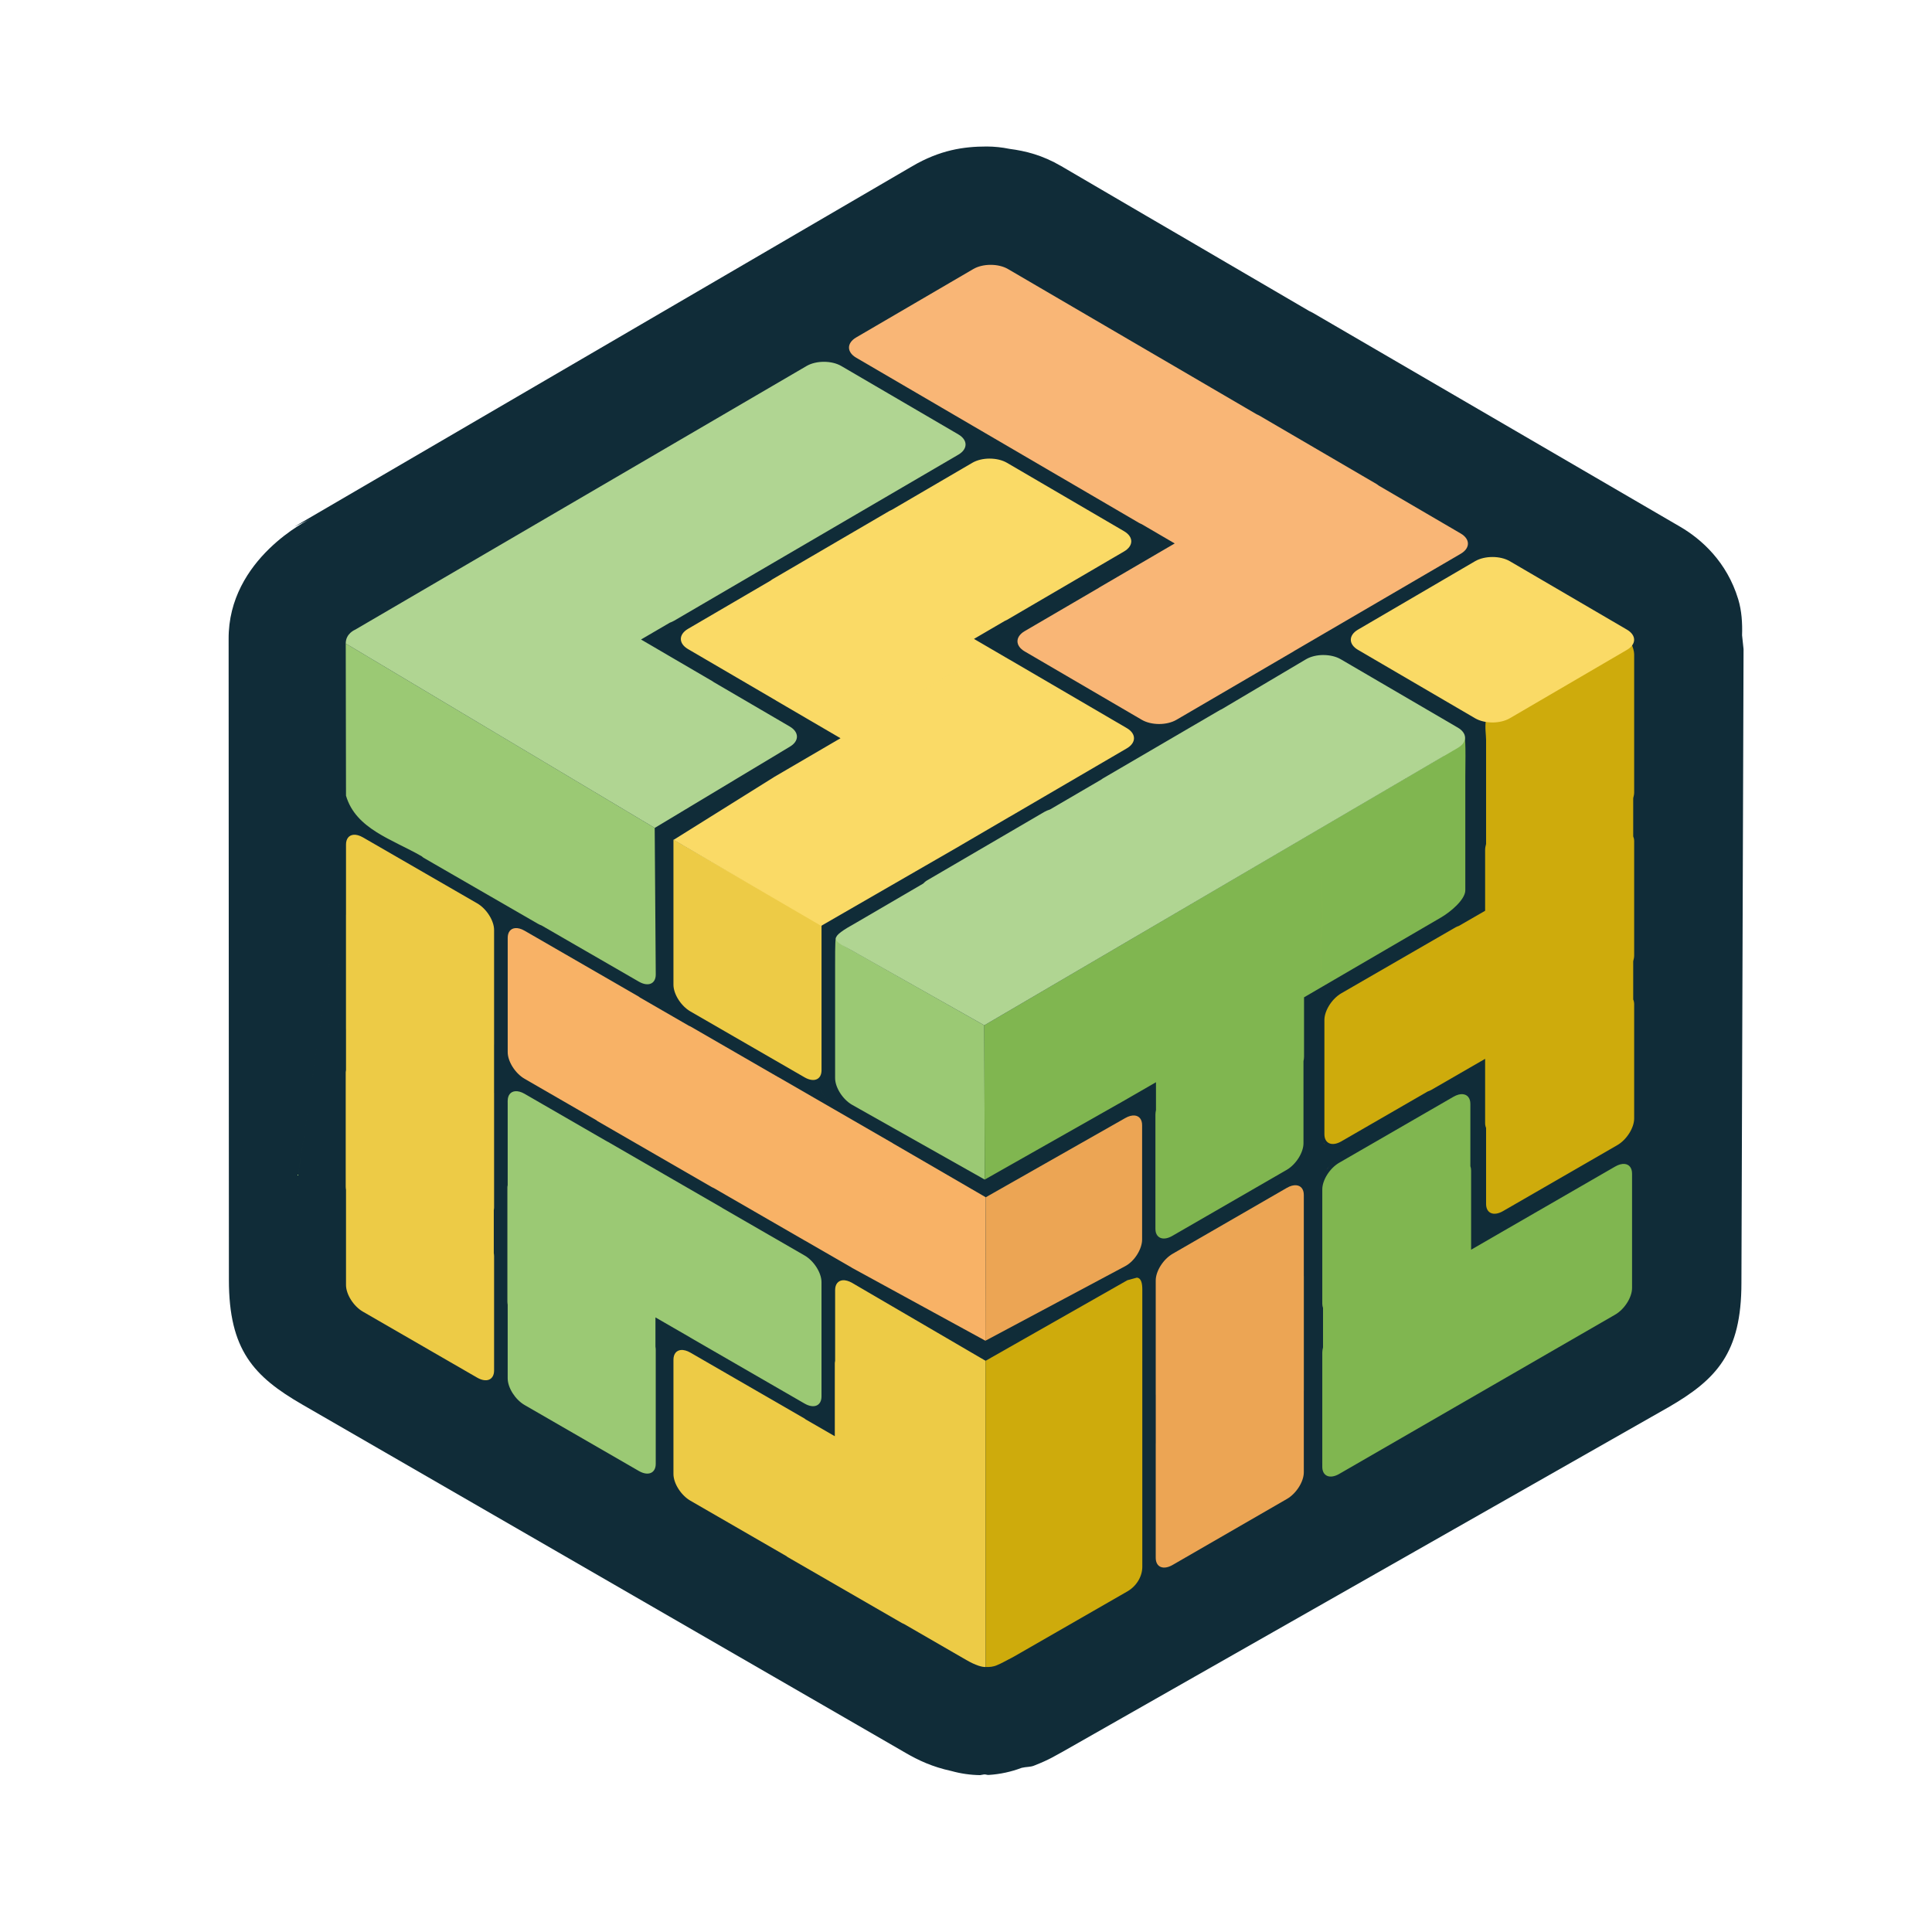 <?xml version="1.0" encoding="UTF-8" standalone="no"?>
<!-- Generator: Adobe Illustrator 24.1.2, SVG Export Plug-In . SVG Version: 6.00 Build 0)  -->

<svg
   xmlns:dc="http://purl.org/dc/elements/1.1/"
   xmlns:cc="http://creativecommons.org/ns#"
   xmlns:rdf="http://www.w3.org/1999/02/22-rdf-syntax-ns#"
   xmlns:svg="http://www.w3.org/2000/svg"
   xmlns="http://www.w3.org/2000/svg"
   xmlns:xlink="http://www.w3.org/1999/xlink"
   xmlns:sodipodi="http://sodipodi.sourceforge.net/DTD/sodipodi-0.dtd"
   xmlns:inkscape="http://www.inkscape.org/namespaces/inkscape"
   inkscape:version="0.92.3 (2405546, 2018-03-11)"
   sodipodi:docname="tools.svg"
   xml:space="preserve"
   style="enable-background:new 0 0 128 128;"
   viewBox="0 0 128 128"
   y="0px"
   x="0px"
   id="svg8"
   version="1.1"><sodipodi:namedview
   inkscape:object-nodes="false"
   units="px"
   showgrid="false"
   pagecolor="#ffffff"
   inkscape:zoom="8"
   inkscape:window-y="247"
   inkscape:window-x="302"
   inkscape:window-width="2636"
   inkscape:window-maximized="0"
   inkscape:window-height="1089"
   inkscape:pageshadow="2"
   inkscape:pageopacity="0.0"
   inkscape:pagecheckerboard="true"
   inkscape:document-units="px"
   inkscape:cy="65.971706"
   inkscape:cx="33.429607"
   inkscape:current-layer="svg8"
   id="base"
   borderopacity="1.0"
   bordercolor="#666666"
   showguides="true"
   inkscape:guide-bbox="true"
   inkscape:snap-others="false"
   inkscape:snap-smooth-nodes="false">
	</sodipodi:namedview><defs
   id="defs46"><linearGradient
   gradientTransform="matrix(3.78,0,0,-3.78,782.577,337.118)"
   y2="117.354"
   x2="-162.299"
   y1="99.92"
   x1="-157.81"
   gradientUnits="userSpaceOnUse"
   id="linearGradient7716">
	<stop
   offset="0"
   style="stop-color:#F7AC52"
   id="stop7714" />
		<stop
   offset="1"
   style="stop-color:#f9b980;stop-opacity:1"
   id="stop7712" />
		</linearGradient><linearGradient
   gradientTransform="matrix(3.78,0,0,-3.78,782.577,337.118)"
   y2="100.777"
   x2="-155.202"
   y1="118.88"
   x1="-150.901"
   gradientUnits="userSpaceOnUse"
   id="linearGradient2706">
		<stop
   id="stop2702"
   style="stop-color:#d8b10d;stop-opacity:1"
   offset="0" />
		<stop
   id="stop2704"
   style="stop-color:#fdde6f;stop-opacity:1"
   offset="1" />
	</linearGradient><linearGradient
   gradientTransform="matrix(3.78,0,0,-3.78,782.577,337.118)"
   y2="104.659"
   x2="-154.798"
   y1="104.659"
   x1="-169.215"
   gradientUnits="userSpaceOnUse"
   id="linearGradient2699">
		<stop
   id="stop2695"
   style="stop-color:#9BCDED"
   offset="0" />
		<stop
   id="stop2697"
   style="stop-color:#d2ccf4;stop-opacity:1"
   offset="1" />
	</linearGradient><linearGradient
   id="linearGradient1906"
   inkscape:collect="always"><stop
     id="stop1902"
     offset="0"
     style="stop-color:#000000;stop-opacity:0.117" /><stop
     id="stop1904"
     offset="1"
     style="stop-color:#000000;stop-opacity:0.128" /></linearGradient>
	
	
		<linearGradient
   id="path815-6-9-1-5-4-8_1_"
   gradientUnits="userSpaceOnUse"
   x1="122.72"
   y1="51.711"
   x2="63.434"
   y2="25.01"
   gradientTransform="matrix(1,0,0,-1,-190.322,144.488)">
		<stop
   offset="0"
   style="stop-color:#CFE4F4"
   id="stop6" />
		<stop
   offset="1"
   style="stop-color:#67BCE7"
   id="stop8" />
	</linearGradient>
	
	
		<linearGradient
   id="path815-7_1_"
   gradientUnits="userSpaceOnUse"
   x1="-169.215"
   y1="104.659"
   x2="-154.798"
   y2="104.659"
   gradientTransform="matrix(3.78,0,0,-3.78,782.577,337.118)">
		<stop
   offset="0"
   style="stop-color:#9BCDED"
   id="stop12" />
		<stop
   offset="1"
   style="stop-color:#3493BA"
   id="stop14" />
	</linearGradient>
	
	
		<linearGradient
   id="path815-6-2_1_"
   gradientUnits="userSpaceOnUse"
   x1="-155.484"
   y1="99.985"
   x2="-167.09"
   y2="110.604"
   gradientTransform="matrix(3.78,0,0,-3.78,782.577,337.118)">
		<stop
   offset="0"
   style="stop-color:#936BAC"
   id="stop18" />
		<stop
   offset="1"
   style="stop-color:#D9CFE2"
   id="stop20" />
	</linearGradient>
	
	
		<linearGradient
   id="path815-6-9-1-4_1_"
   gradientUnits="userSpaceOnUse"
   x1="-157.81"
   y1="99.92"
   x2="-162.299"
   y2="117.354"
   gradientTransform="matrix(3.78,0,0,-3.78,782.577,337.118)">
		<stop
   offset="0"
   style="stop-color:#FAC494"
   id="stop24" />
		<stop
   offset="1"
   style="stop-color:#F7AC52"
   id="stop26" />
	</linearGradient>
	
	
		<linearGradient
   id="path815-6-9-1-5-9_1_"
   gradientUnits="userSpaceOnUse"
   x1="-150.901"
   y1="118.88"
   x2="-155.202"
   y2="100.777"
   gradientTransform="matrix(3.78,0,0,-3.78,782.577,337.118)">
		<stop
   offset="0"
   style="stop-color:#FED540"
   id="stop30" />
		<stop
   offset="1"
   style="stop-color:#CDAA0B"
   id="stop32" />
	</linearGradient>
	
	
		<linearGradient
   id="path815-6-9-1-5-4-6_1_"
   gradientUnits="userSpaceOnUse"
   x1="-142.365"
   y1="114.185"
   x2="-155.311"
   y2="101.192"
   gradientTransform="matrix(3.78,0,0,-3.78,782.577,337.118)">
		<stop
   offset="0"
   style="stop-color:#8BC15B"
   id="stop36" />
		<stop
   offset="1"
   style="stop-color:#AFD395"
   id="stop38" />
	</linearGradient>
	
	
<linearGradient
   inkscape:collect="always"
   id="linearGradient863"><stop
     style="stop-color:#3135ce;stop-opacity:1"
     offset="0"
     id="stop859" /><stop
     style="stop-color:#01e4ff;stop-opacity:1"
     offset="1"
     id="stop861" /></linearGradient><linearGradient
   inkscape:collect="always"
   xlink:href="#linearGradient863"
   id="linearGradient865"
   x1="113.012"
   y1="179.916"
   x2="114.919"
   y2="52.065"
   gradientUnits="userSpaceOnUse"
   gradientTransform="matrix(1.062,0,0,1.062,34.07,-53.069)" /><linearGradient
   gradientTransform="matrix(1.289,0,0,1.289,-29.084,-26.183)"
   gradientUnits="userSpaceOnUse"
   y2="70.137"
   x2="100.081"
   y1="61.908"
   x1="42.178"
   id="linearGradient3215"
   xlink:href="#path815-6-9-1-4_1_"
   inkscape:collect="always" /><linearGradient
   inkscape:collect="always"
   xlink:href="#path815-6-2_1_"
   id="linearGradient1922"
   x1="-165.509"
   y1="6.622"
   x2="-57.797"
   y2="6.622"
   gradientUnits="userSpaceOnUse"
   gradientTransform="matrix(0.493,-0.026,0.026,0.493,49.509,27.133)" /><radialGradient
   gradientUnits="userSpaceOnUse"
   gradientTransform="matrix(-0.135,-2.071,1.63,-0.107,-32.453,317.934)"
   r="22.233"
   fy="93.453"
   fx="103.779"
   cy="93.453"
   cx="103.779"
   id="radialGradient7710"
   xlink:href="#linearGradient7716"
   inkscape:collect="always" /><linearGradient
   inkscape:collect="always"
   xlink:href="#linearGradient1906"
   id="linearGradient1900-2-0-1"
   x1="-158.886"
   y1="11.863"
   x2="-87.843"
   y2="11.863"
   gradientUnits="userSpaceOnUse"
   gradientTransform="matrix(0.086,0,0,0.086,-7314.632,91.829)" /><linearGradient
   id="linear-gradient"
   x1="60.15"
   y1="60.35"
   x2="128.34"
   y2="68.26"
   gradientUnits="userSpaceOnUse"><stop
     offset="0"
     stop-color="#936bac"
     id="stop9241" /><stop
     offset="1"
     stop-color="#d9cfe2"
     id="stop9243" /></linearGradient><linearGradient
   id="linear-gradient-2"
   x1="145.85"
   y1="199.36"
   x2="217.05"
   y2="199.36"
   gradientTransform="matrix(0.87,0,0,-0.87,-118.95,237.39)"
   gradientUnits="userSpaceOnUse"><stop
     offset="0"
     stop-color="#9bcded"
     id="stop9246" /><stop
     offset="1"
     stop-color="#3493ba"
     id="stop9248" /></linearGradient></defs>
<style
   id="style2"
   type="text/css">
	.st0{fill:#FFFFFF;}
	.st1{fill:url(#path815-6-9-1-5-4-8_1_);}
	.st2{fill:url(#path815-7_1_);}
	.st3{fill:url(#path815-6-2_1_);}
	.st4{fill:url(#path815-6-9-1-4_1_);}
	.st5{fill:url(#path815-6-9-1-5-9_1_);}
	.st6{fill:url(#path815-6-9-1-5-4-6_1_);}
</style>

<path
   style="color:#000000;font-style:normal;font-variant:normal;font-weight:normal;font-stretch:normal;font-size:medium;line-height:normal;font-family:sans-serif;font-variant-ligatures:normal;font-variant-position:normal;font-variant-caps:normal;font-variant-numeric:normal;font-variant-alternates:normal;font-feature-settings:normal;text-indent:0;text-align:start;text-decoration:none;text-decoration-line:none;text-decoration-style:solid;text-decoration-color:#000000;letter-spacing:normal;word-spacing:normal;text-transform:none;writing-mode:lr-tb;direction:ltr;text-orientation:mixed;dominant-baseline:auto;baseline-shift:baseline;text-anchor:start;white-space:normal;shape-padding:0;clip-rule:nonzero;display:inline;overflow:visible;visibility:visible;opacity:1;isolation:auto;mix-blend-mode:normal;color-interpolation:sRGB;color-interpolation-filters:linearRGB;solid-color:#000000;solid-opacity:1;vector-effect:none;fill:#102c38;fill-opacity:1;fill-rule:nonzero;stroke:none;stroke-width:15;stroke-linecap:butt;stroke-linejoin:round;stroke-miterlimit:4;stroke-dasharray:none;stroke-dashoffset:0;stroke-opacity:1;paint-order:normal;color-rendering:auto;image-rendering:auto;shape-rendering:auto;text-rendering:auto;enable-background:accumulate"
   d="m 65.378,9.706 c -1.538,0 -3.098,0.231 -4.934,1.303 l -40.959,23.896 1.043,-0.506 c 0,0 -5.417,2.6 -5.381,7.947 l 0.018,42.449 c 0,4.644 1.64,6.399 4.869,8.264 l 35.951,20.754 4.025,2.326 0.002,0.002 c 0.831,0.48 1.75,0.918 3.021,1.193 0.619,0.172 1.258,0.264 1.9,0.273 0.049,7.2e-4 0.208,-0.045 0.27,-0.047 0.142,-0.005 0.168,0.043 0.32,0.033 0.741,-0.048 1.471,-0.206 2.166,-0.469 0.302,-0.074 0.567,-0.046 0.812,-0.143 1.077,-0.422 1.375,-0.646 1.916,-0.932 L 110.501,93.255 h 0.002 c 3.231,-1.865 4.871,-3.617 4.871,-8.262 l 0.141,-41.984 -0.098,-0.92 c 0.025,-0.812 -0.024,-1.622 -0.254,-2.383 -0.751,-2.481 -2.433,-3.981 -3.846,-4.807 l -24.35,-14.18 -0.004,-0.002 -0.234,-0.117 -3.008,-1.758 -2.438,-1.424 -3.166,-1.852 -0.055,-0.031 -2.104,-1.227 -5.646,-3.301 h -0.002 c -1.259,-0.736 -2.365,-1.004 -3.432,-1.145 C 66.386,9.761 65.883,9.708 65.378,9.706 Z"
   id="rect7977-7-48-9-4"
   inkscape:connector-curvature="0"
   sodipodi:nodetypes="ccccccccccccccccccccccccccccccccccccc" /><path
   cx="64.632"
   cy="61.731"
   r="39.375"
   id="path3207"
   style="opacity:1;fill:url(#linearGradient3215);fill-opacity:1;stroke:none;stroke-width:1;stroke-linecap:butt;stroke-linejoin:round;stroke-miterlimit:4;stroke-dasharray:1, 1;stroke-dashoffset:0;stroke-opacity:1;paint-order:normal" />
<circle
   r="2.21"
   cy="92.846"
   cx="-7325.216"
   id="path862-9-0-2-5"
   style="opacity:1;fill:none;fill-opacity:1;stroke:url(#linearGradient1900-2-0-1);stroke-width:2;stroke-linecap:butt;stroke-linejoin:round;stroke-miterlimit:4;stroke-dasharray:none;stroke-dashoffset:0;stroke-opacity:1;paint-order:normal" /><g
   id="g8918"
   transform="matrix(0.99,0,0,0.99,3.015,2.325)"
   style="stroke-width:1.01"><path
     sodipodi:nodetypes="csscccccccccccccccccccccccccccccccccc"
     id="rect7977-7-48"
     d="m 31.429,59.764 c -0.301,0.029 -0.498,0.26 -0.498,0.652 v 7.646 c 0,0.627 0.504,1.423 1.131,1.785 l 4.807,2.775 c 0.026,0.017 0.049,0.043 0.076,0.059 l 7.644,4.414 c 0.049,0.028 0.096,0.047 0.143,0.068 l 6.067,3.502 c 0.013,0.007 0.024,0.012 0.037,0.019 l 3.114,1.797 c 0.009,0.006 0.016,0.014 0.025,0.019 l 8.923,4.875 0.026,-9.6 -6.212,-3.606 c -0.009,-0.006 -0.016,-0.014 -0.025,-0.019 L 49.043,69.736 c -0.009,-0.006 -0.017,-0.006 -0.026,-0.011 l -5.861,-3.384 c -0.034,-0.02 -0.064,-0.026 -0.098,-0.042 l -3.28,-1.894 c -0.024,-0.016 -0.045,-0.04 -0.07,-0.054 L 32.063,59.938 C 31.827,59.802 31.61,59.746 31.429,59.764 Z m -0.467,11.338 c -0.018,0.07 -0.031,0.144 -0.031,0.23 0.178,11.051 0.002,10.194 0.002,-0.002 0,-0.085 0.012,-0.159 0.029,-0.228 z m 11.091,6.401 c -0.018,0.071 -0.031,0.146 -0.031,0.233 0.015,10.317 0.002,10.326 0.002,0 0,-0.086 0.011,-0.162 0.029,-0.233 z m 10.859,6.153 c -0.005,0.01 -0.01,0.018 -0.014,0.028 0.004,-0.01 0.01,-0.018 0.014,-0.028 z"
     style="opacity:1;fill:#f8b266;fill-opacity:1;stroke:none;stroke-width:2.02;stroke-linecap:butt;stroke-linejoin:round;stroke-miterlimit:4;stroke-dasharray:none;stroke-dashoffset:0;stroke-opacity:1;paint-order:normal"
     inkscape:connector-curvature="0" /><path
     sodipodi:nodetypes="cccccccccccccccsscccccscsscscccscccccsscccccccccccccccccccccc"
     id="rect7977-4-1"
     d="m 20.092,40.717 0.018,10.182 c 0.65,2.232 3.114,2.93 5.061,4.054 0.045,0.031 0.084,0.076 0.13,0.102 l 7.646,4.414 c 0.086,0.05 0.168,0.086 0.248,0.115 l 6.513,3.761 c 0.627,0.362 1.131,0.149 1.131,-0.478 l -0.071,-9.81 z m 0.154,12.99 c -5.836,39.464 -2.918,19.732 0,0 z m 22.909,1.72 c 28.821,50.107 14.411,25.053 0,0 z m 10.275,5.524 c -0.543,-0.429 -0.588,-1.514 -0.588,1.202 v 7.646 c 0,0.627 0.506,1.424 1.133,1.786 l 8.88,5.006 -0.029,-10.323 z m -22.002,9.729 c -0.301,0.029 -0.498,0.258 -0.498,0.65 v 5.634 c -0.008,0.049 -0.02,0.093 -0.02,0.149 v 7.646 c 0,0.068 0.009,0.138 0.02,0.21 v 4.922 c 0,0.627 0.504,1.424 1.131,1.786 l 7.646,4.414 c 0.627,0.362 1.131,0.148 1.131,-0.48 v -7.644 c 0,-0.063 -0.009,-0.128 -0.019,-0.194 v -1.959 l 2.313,1.335 c 0.008,0.005 0.014,0.013 0.022,0.017 l 7.644,4.414 c 0.627,0.362 1.133,0.149 1.133,-0.478 v -7.646 c 0,-0.627 -0.506,-1.424 -1.133,-1.786 l -5.504,-3.177 c -0.01,-0.006 -0.018,-0.016 -0.028,-0.022 L 37.622,74.057 c -0.011,-0.006 -0.02,-0.006 -0.031,-0.012 l -5.529,-3.193 c -0.235,-0.136 -0.453,-0.19 -0.633,-0.172 z m -2.542,9.254 c 0.157,0.091 0.307,0.209 0.442,0.345 -0.136,-0.136 -0.285,-0.254 -0.442,-0.345 z m 24.455,3.396 c -0.151,0.015 -0.276,0.08 -0.363,0.191 0.087,-0.11 0.213,-0.175 0.363,-0.189 0.09,-0.009 0.19,-6.86e-4 0.296,0.028 -0.106,-0.029 -0.206,-0.038 -0.296,-0.029 z m -10.821,4.669 c 0.181,-0.018 0.4,0.038 0.635,0.174 l 7.644,4.413 -7.644,-4.414 c -0.235,-0.136 -0.454,-0.19 -0.635,-0.172 z"
     style="opacity:1;fill:#9bc974;fill-opacity:1;stroke:none;stroke-width:2.02;stroke-linecap:butt;stroke-linejoin:round;stroke-miterlimit:4;stroke-dasharray:none;stroke-dashoffset:0;stroke-opacity:1;paint-order:normal"
     inkscape:connector-curvature="0" /><path
     sodipodi:nodetypes="sscssccsscsccssccssccssccscsccscccscscccccssccccccccccc"
     id="rect7977-8-7"
     d="m 20.61,53.517 c -0.301,0.029 -0.5,0.26 -0.5,0.652 v 4.691 c -4.2e-5,0.004 -0.002,0.007 -0.002,0.011 v 7.646 c 0,0.005 0.002,0.01 0.002,0.015 v 2.743 c -0.008,0.049 -0.02,0.093 -0.02,0.149 v 7.646 c 0,0.068 0.009,0.138 0.02,0.21 v 6.365 c 0,0.627 0.506,1.424 1.133,1.786 l 7.644,4.414 c 0.627,0.362 1.133,0.148 1.133,-0.48 v -7.644 c 0,-0.068 -0.009,-0.138 -0.02,-0.21 v -2.875 c 0.011,-0.058 0.02,-0.119 0.02,-0.186 v -7.644 c 0,-0.005 -0.002,-0.01 -0.002,-0.015 v -3.241 c 6.6e-5,-0.005 0.002,-0.009 0.002,-0.014 v -7.646 c 0,-0.627 -0.506,-1.424 -1.133,-1.786 L 21.243,53.691 C 21.008,53.555 20.79,53.499 20.61,53.517 Z m 21.413,0.324 v 9.71 c 0,0.627 0.506,1.424 1.133,1.786 l 7.644,4.413 c 0.627,0.362 1.133,0.149 1.133,-0.478 v -9.71 z m 11.32,29.489 c -0.301,0.029 -0.5,0.261 -0.5,0.653 v 4.743 c -0.009,0.052 -0.022,0.1 -0.022,0.16 v 4.88 l -1.945,-1.122 c -0.026,-0.017 -0.049,-0.043 -0.076,-0.059 l -7.644,-4.414 c -0.235,-0.136 -0.454,-0.191 -0.635,-0.174 -0.301,0.029 -0.498,0.261 -0.498,0.653 v 7.644 c 0,0.627 0.506,1.424 1.133,1.786 l 6.427,3.711 c 0.028,0.018 0.052,0.046 0.081,0.062 l 7.646,4.414 c 0.052,0.03 0.102,0.049 0.152,0.071 l 4.16,2.403 c 0.627,0.362 1.058,0.483 1.294,0.468 l -0.005,-20.491 -8.935,-5.216 C 53.74,83.368 53.523,83.312 53.342,83.33 Z"
     style="opacity:1;fill:#edcb46;fill-opacity:1;stroke:none;stroke-width:2.02;stroke-linecap:butt;stroke-linejoin:round;stroke-miterlimit:4;stroke-dasharray:none;stroke-dashoffset:0;stroke-opacity:1;paint-order:normal"
     inkscape:connector-curvature="0" /><path
     sodipodi:nodetypes="cccccccssccscsccsccccccccccccccccssccssccccccccssccccccccscsccccc"
     id="rect7977-4-5"
     d="m 93.557,48.249 -30.73,18.018 0.029,10.323 9.377,-5.312 0.002,-0.002 2.08,-1.2 v 1.863 c -0.022,0.101 -0.037,0.201 -0.037,0.296 v 7.644 c 0,0.627 0.504,0.842 1.131,0.48 l 7.646,-4.414 c 0.627,-0.362 1.131,-1.159 1.131,-1.786 V 68.667 c 0.022,-0.102 0.037,-0.203 0.037,-0.3 v -3.973 l 9.16,-5.34 c 0.627,-0.362 1.633,-1.196 1.633,-1.824 V 49.586 c 0.049,-4.22 -0.01,-2.872 -1.458,-1.337 z m 11.518,5.664 c -0.181,-0.018 -0.4,0.038 -0.635,0.174 l -7.646,4.414 7.646,-4.413 c 0.235,-0.136 0.454,-0.191 0.635,-0.174 0.075,0.007 0.144,0.027 0.205,0.059 -0.061,-0.032 -0.13,-0.053 -0.205,-0.061 z M 85.975,64.749 c -0.157,0.091 -0.307,0.209 -0.442,0.345 0.136,-0.135 0.285,-0.254 0.442,-0.345 z m 8.881,6.127 c -0.181,-0.018 -0.4,0.038 -0.635,0.174 l -7.644,4.414 c -0.627,0.362 -1.133,1.157 -1.133,1.785 v 7.646 c 0,0.11 0.021,0.202 0.05,0.286 v 2.639 c -0.029,0.118 -0.05,0.234 -0.05,0.345 v 7.646 c 0,0.627 0.506,0.84 1.133,0.478 l 5.633,-3.252 0.005,-0.003 2.007,-1.159 3.176,-1.833 1.881,-1.085 0.582,-0.337 5.183,-2.991 c 0.627,-0.362 1.131,-1.159 1.131,-1.786 v -7.646 c 0,-0.392 -0.196,-0.623 -0.497,-0.652 -0.181,-0.018 -0.4,0.038 -0.635,0.174 l -5.181,2.991 h -0.002 l -0.582,0.337 -1.881,1.085 c -6.1e-4,3.58e-4 -7.9e-4,0.002 -0.002,0.002 l -1.991,1.15 v -5.299 c 0,-0.112 -0.02,-0.207 -0.05,-0.292 v -4.163 c 0,-0.392 -0.197,-0.623 -0.498,-0.652 z M 72.546,83.787 c 0.061,0.032 0.115,0.077 0.158,0.132 -0.044,-0.056 -0.097,-0.1 -0.158,-0.132 z"
     style="opacity:1;fill:#80b650;fill-opacity:1;stroke:none;stroke-width:2.02;stroke-linecap:butt;stroke-linejoin:round;stroke-miterlimit:4;stroke-dasharray:none;stroke-dashoffset:0;stroke-opacity:1;paint-order:normal"
     inkscape:connector-curvature="0" /><path
     sodipodi:nodetypes="ccscsccccssccccscsccssccssccssccccccccccc"
     id="rect7977-8-35"
     d="m 105.678,40.219 c -2.218,0.836 -5.693,3.093 -8.281,4.587 -1.355,0.291 -0.991,1.727 -0.991,2.354 v 6.972 c -0.038,0.136 -0.064,0.27 -0.064,0.397 v 4.073 l -1.754,1.012 c -0.074,0.028 -0.147,0.051 -0.225,0.096 l -7.644,4.414 c -0.627,0.362 -1.133,1.159 -1.133,1.786 v 7.644 c 0,0.627 0.506,0.842 1.133,0.48 l 5.775,-3.336 c 0.085,-0.029 0.172,-0.065 0.264,-0.118 l 3.584,-2.069 V 72.811 c 0,0.127 0.025,0.231 0.064,0.323 v 5.089 c 0,0.627 0.506,0.84 1.133,0.478 l 7.646,-4.413 c 0.627,-0.362 1.131,-1.159 1.131,-1.786 v -7.646 c 0,-0.126 -0.026,-0.229 -0.064,-0.32 v -2.553 c 0.038,-0.136 0.064,-0.27 0.064,-0.397 v -7.644 c 0,-0.126 -0.026,-0.228 -0.064,-0.32 v -2.553 c 0.038,-0.136 0.064,-0.27 0.064,-0.397 v -9.234 c 0,-0.392 -0.337,-1.19 -0.639,-1.22 z m -32.642,42.935 -0.635,0.172 -9.49,5.394 0.005,20.491 c 0.61,0.009 0.71,-0.072 1.891,-0.696 l 7.594,-4.364 c 0.627,-0.362 0.999,-1.017 0.999,-1.645 V 83.948 c 0,-0.392 -0.063,-0.765 -0.364,-0.794 z"
     style="opacity:1;fill:#ceab0c;fill-opacity:1;stroke:none;stroke-width:2.02;stroke-linecap:butt;stroke-linejoin:round;stroke-miterlimit:4;stroke-dasharray:none;stroke-dashoffset:0;stroke-opacity:1;paint-order:normal"
     inkscape:connector-curvature="0" /><path
     sodipodi:nodetypes="cccccccccccccccccccccccccccccccsccccccccs"
     id="rect7977-8-0"
     d="m 63.183,28.341 c -0.42,0 -0.838,0.095 -1.159,0.282 l -5.372,3.138 c -0.055,0.025 -0.111,0.047 -0.161,0.076 l -7.837,4.577 c -0.05,0.029 -0.088,0.062 -0.13,0.093 l -5.524,3.227 c -0.643,0.376 -0.643,0.981 0,1.357 l 5.879,3.435 c 0.01,0.006 0.016,0.013 0.026,0.019 l 4.298,2.51 -4.433,2.589 c -0.009,0.005 -0.016,0.012 -0.025,0.017 l -6.712,4.196 9.875,5.755 9.266,-5.344 c 0.006,-0.003 0.01,-0.007 0.015,-0.011 l 3.312,-1.935 c 0.007,-0.004 0.016,-0.007 0.023,-0.011 l 7.837,-4.577 c 0.643,-0.376 0.643,-0.981 0,-1.357 l -7.837,-4.577 c -0.009,-0.005 -0.019,-0.009 -0.028,-0.014 l -2.361,-1.378 2.046,-1.195 c 0.055,-0.025 0.112,-0.048 0.163,-0.078 l 7.835,-4.579 c 0.643,-0.376 0.643,-0.979 0,-1.355 L 64.345,28.624 c -0.322,-0.188 -0.743,-0.282 -1.163,-0.282 z m 33.65,6.586 c -0.42,0 -0.841,0.093 -1.163,0.281 l -7.835,4.579 c -0.643,0.376 -0.643,0.979 0,1.355 l 7.835,4.577 c 0.643,0.376 1.68,0.376 2.324,0 l 7.837,-4.577 c 0.643,-0.376 0.643,-0.979 0,-1.355 l -7.837,-4.579 c -0.322,-0.188 -0.741,-0.281 -1.161,-0.281 z"
     style="opacity:1;fill:#fada66;fill-opacity:1;stroke:none;stroke-width:2.02;stroke-linecap:butt;stroke-linejoin:round;stroke-miterlimit:4;stroke-dasharray:none;stroke-dashoffset:0;stroke-opacity:1;paint-order:normal"
     inkscape:connector-curvature="0" /><path
     sodipodi:nodetypes="cccccccccccccccccscccccccccccccccscccccccccc"
     id="rect7977-4-4"
     d="m 52.093,21.864 c -0.42,0 -0.839,0.093 -1.161,0.281 L 20.72,39.793 c 0,0 -0.633,0.247 -0.628,0.924 l 20.677,12.341 9.036,-5.432 c 0.643,-0.376 0.643,-0.979 0,-1.355 l -5.086,-2.971 c -0.026,-0.018 -0.047,-0.037 -0.076,-0.054 l -4.79,-2.798 1.926,-1.125 c 0.1,-0.037 0.198,-0.079 0.286,-0.13 L 61.089,28.079 c 0.643,-0.376 0.643,-0.981 0,-1.357 l -7.835,-4.577 c -0.322,-0.188 -0.741,-0.281 -1.161,-0.281 z m 33.427,19.622 c -0.42,0 -0.839,0.095 -1.161,0.282 l -5.641,3.343 c -0.043,0.02 -0.089,0.039 -0.129,0.062 l -7.835,4.576 c -0.038,0.022 -0.066,0.048 -0.099,0.071 l -3.432,2.004 c -0.134,0.043 -0.262,0.093 -0.376,0.16 l -7.837,4.577 c -0.115,0.067 -0.201,0.143 -0.275,0.222 l -4.464,2.606 c -1.885,1.05 -1.649,1.152 -0.408,1.818 l 8.962,5.06 31.691,-18.566 c 0.643,-0.376 0.643,-0.979 0,-1.355 l -7.837,-4.577 c -0.322,-0.188 -0.741,-0.282 -1.161,-0.282 z m -23.057,0.191 c -0.091,0.035 -0.177,0.076 -0.258,0.123 l -7.837,4.577 7.837,-4.576 c 0.08,-0.047 0.167,-0.089 0.258,-0.124 z m 1.805,0 c 0.091,0.035 0.179,0.077 0.259,0.124 l 7.835,4.576 -7.835,-4.577 c -0.08,-0.047 -0.168,-0.087 -0.259,-0.123 z"
     style="opacity:1;fill:#b0d592;fill-opacity:1;stroke:none;stroke-width:2.02;stroke-linecap:butt;stroke-linejoin:round;stroke-miterlimit:4;stroke-dasharray:none;stroke-dashoffset:0;stroke-opacity:1;paint-order:normal"
     inkscape:connector-curvature="0" /><path
     sodipodi:nodetypes="ccccccccccccccccccccccscccccccccccccccc"
     inkscape:connector-curvature="0"
     id="rect7977-7"
     d="m 63.251,15.375 c -0.42,0 -0.839,0.093 -1.161,0.281 l -7.837,4.577 c -0.643,0.376 -0.643,0.981 0,1.357 l 5.709,3.334 0.002,0.002 2.126,1.242 3.255,1.901 2.454,1.434 c 0.002,0.001 0.006,0.002 0.008,0.003 l 5.375,3.14 c 0.055,0.032 0.117,0.057 0.177,0.084 l 2.209,1.29 -5.043,2.944 c -0.018,0.01 -0.03,0.022 -0.047,0.033 L 65.528,39.888 c -0.643,0.376 -0.643,0.981 0,1.357 l 7.837,4.577 c 0.643,0.376 1.677,0.376 2.32,0 l 7.837,-4.577 c 0.014,-0.008 0.024,-0.018 0.037,-0.026 3.718,-2.169 7.432,-4.336 11.15,-6.508 0.643,-0.376 0.643,-0.981 0,-1.357 l -5.49,-3.207 c -0.047,-0.036 -0.092,-0.074 -0.149,-0.107 l -7.837,-4.576 c -0.056,-0.033 -0.118,-0.06 -0.18,-0.087 l -3.096,-1.808 -2.462,-1.439 -3.238,-1.89 -0.009,-0.006 -2.128,-1.242 -5.709,-3.336 C 64.091,15.468 63.671,15.375 63.251,15.375 Z m 13.157,31.142 c -0.06,0.053 -0.11,0.108 -0.151,0.166 0.04,-0.058 0.092,-0.113 0.152,-0.166 z"
     style="opacity:1;fill:#f9b676;fill-opacity:1;stroke:none;stroke-width:2.02;stroke-linecap:butt;stroke-linejoin:round;stroke-miterlimit:4;stroke-dasharray:none;stroke-dashoffset:0;stroke-opacity:1;paint-order:normal" /><path
     sodipodi:nodetypes="cccccccssccccccsscccccccccccccccccsscccccssccssccscsscscccccccccssccccccc"
     id="rect7977-7-4"
     d="m 85.389,62.757 c 0,0.078 0.009,0.149 0.023,0.214 -0.015,-0.065 -0.022,-0.137 -0.022,-0.216 0.015,-10.318 -0.002,-10.321 -0.002,0.002 z m -10.84,8.842 c -0.149,0.278 -0.251,0.568 -0.251,0.83 v 7.644 c 0,0.236 0.072,0.413 0.194,0.523 -0.122,-0.111 -0.192,-0.288 -0.192,-0.523 V 72.429 c 0,-0.262 0.101,-0.553 0.25,-0.83 z m -1.659,0.705 c -0.181,-0.018 -0.4,0.036 -0.635,0.172 l -9.33,5.299 -0.026,9.6 9.357,-4.989 c 0.639,-0.341 1.131,-1.159 1.131,-1.786 v -7.646 c 0,-0.392 -0.196,-0.621 -0.497,-0.65 z m 12.636,1.828 v 0.002 c 0.052,0.066 0.117,0.115 0.194,0.147 -0.076,-0.032 -0.142,-0.083 -0.194,-0.149 z m 0.554,1.366 c -0.136,0.135 -0.256,0.289 -0.359,0.45 0.102,-0.161 0.224,-0.315 0.36,-0.45 z m -0.601,0.948 c -0.021,0.063 -0.036,0.124 -0.05,0.186 0.014,-0.062 0.028,-0.124 0.05,-0.186 z m -0.068,0.275 c -0.013,0.075 -0.022,0.149 -0.022,0.22 v 7.644 c 0,0.078 0.008,0.151 0.023,0.216 -0.015,-0.065 -0.022,-0.137 -0.022,-0.216 v -7.646 c 0,-0.071 0.008,-0.145 0.02,-0.219 z m -1.701,0.251 c -0.181,-0.018 -0.4,0.036 -0.635,0.172 l -7.646,4.414 c -0.627,0.362 -1.131,1.159 -1.131,1.786 v 7.644 c 0,0.005 0.002,0.009 0.002,0.014 v 3.239 c -6.4e-5,0.005 -0.002,0.01 -0.002,0.015 v 7.646 c 0,0.627 0.504,0.84 1.131,0.478 l 7.646,-4.414 c 0.627,-0.362 1.133,-1.157 1.133,-1.785 V 90.715 c 6.5e-5,-0.005 0.002,-0.01 0.002,-0.015 v -7.646 c 0,-0.004 -0.002,-0.007 -0.002,-0.011 v -5.42 c 0,-0.392 -0.197,-0.621 -0.498,-0.65 z m 1.769,10.388 c -0.021,0.063 -0.036,0.124 -0.05,0.186 0.014,-0.062 0.028,-0.124 0.05,-0.186 z m -0.068,0.275 c -0.013,0.075 -0.022,0.149 -0.022,0.22 v 7.644 c 0,0.078 0.008,0.151 0.023,0.216 -0.015,-0.065 -0.022,-0.137 -0.022,-0.216 v -7.646 c 0,-0.071 0.008,-0.144 0.02,-0.219 z M 72.696,103.871 c -0.136,0.135 -0.284,0.254 -0.441,0.345 0.157,-0.091 0.305,-0.209 0.441,-0.345 z"
     style="opacity:1;fill:#eca554;fill-opacity:1;stroke:none;stroke-width:2.02;stroke-linecap:butt;stroke-linejoin:round;stroke-miterlimit:4;stroke-dasharray:none;stroke-dashoffset:0;stroke-opacity:1;paint-order:normal"
     inkscape:connector-curvature="0" /></g></svg>